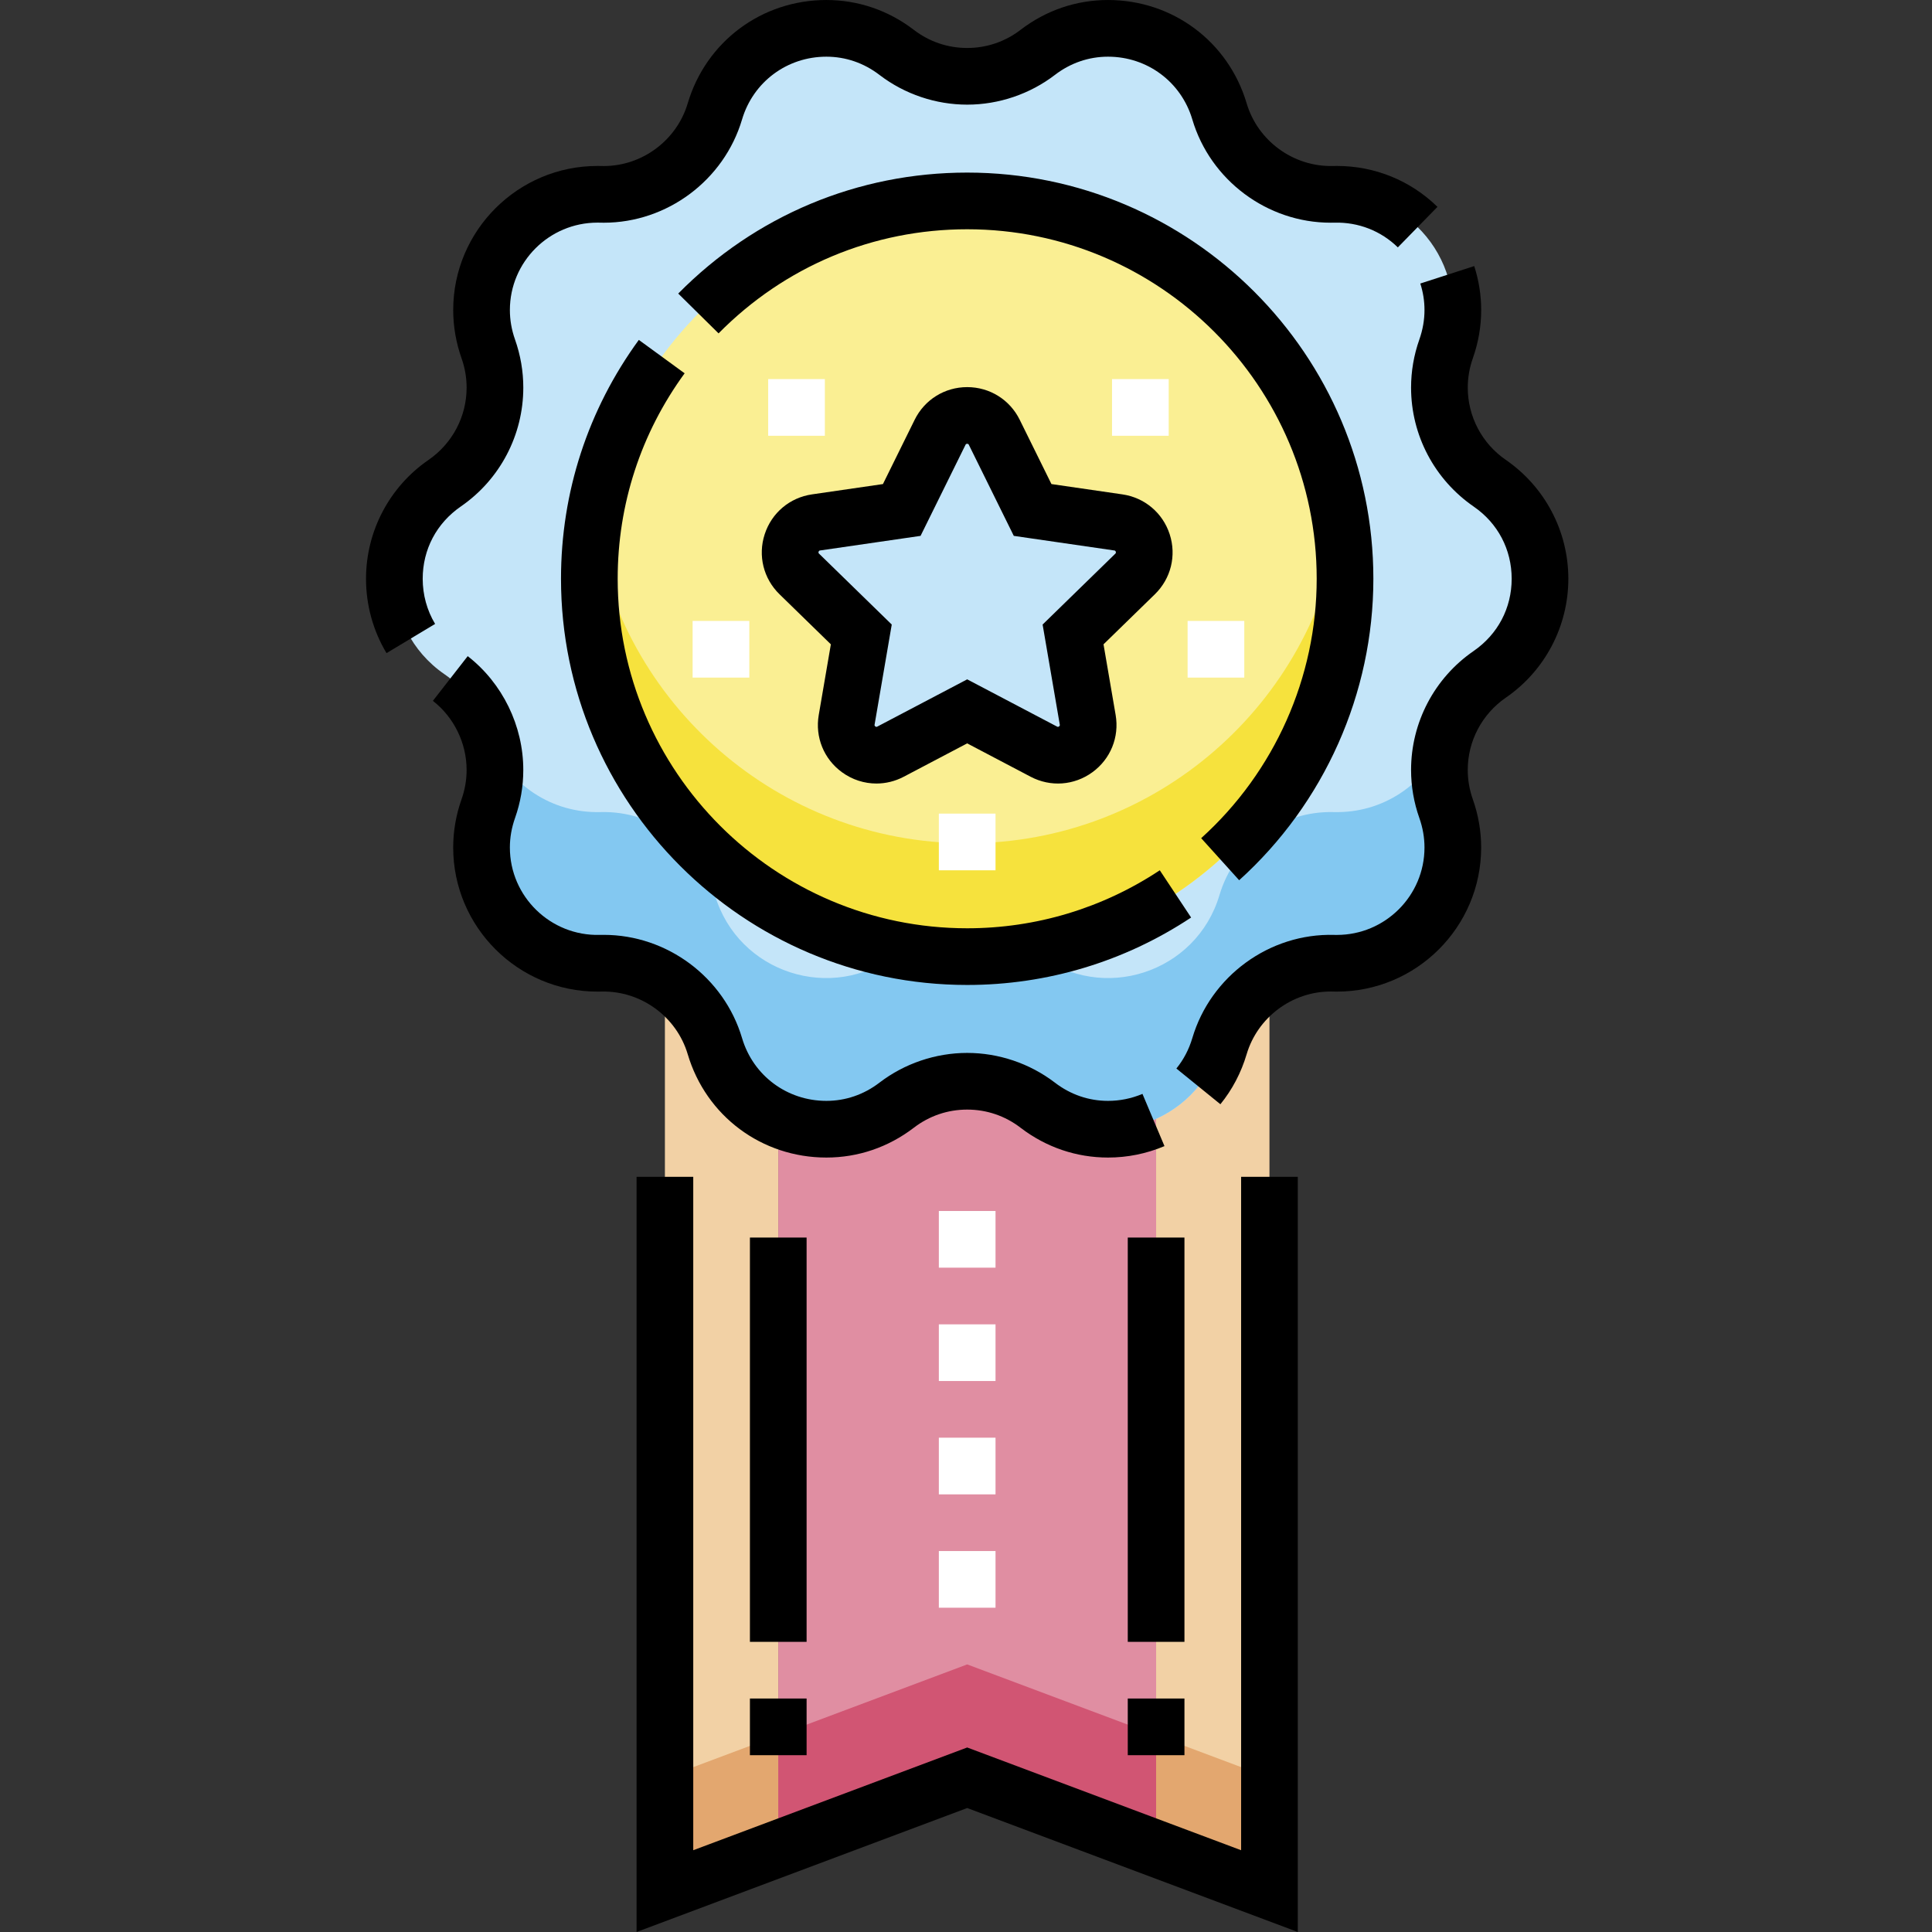 <svg height="512pt" viewBox="-97 0 512 512" width="512pt" xmlns="http://www.w3.org/2000/svg"><rect x="-97" y="0" width="512" height="512" fill="#333333" stroke="none"/><path d="m79.207 234.812v266.352l30.043-11.266v-255.086zm0 0" fill="#f2d1a5"/><path d="m239.422 234.812h-30.039v255.086l30.039 11.266zm0 0" fill="#f2d1a5"/><path d="m109.25 234.812v255.086l50.066-18.773 50.066 18.773v-255.086zm0 0" fill="#e08ea2"/><path d="m297.828 178.684-.07.051c-11.43 7.875-16.16 22.434-11.543 35.52l.023.074c7.164 20.301-8.234 41.484-29.758 40.938l-.062-.004c-13.891-.352-26.289 8.66-30.242 21.98-6.125 20.66-31.059 28.758-48.156 15.648l-.008-.004c-11.031-8.461-26.363-8.461-37.395 0l-.008.004c-17.098 13.109-42.027 5.012-48.156-15.648-3.949-13.32-16.352-22.332-30.242-21.98l-.062.004c-21.523.547-36.922-20.637-29.758-40.938l.023-.074c4.617-13.086-.113-27.645-11.543-35.52l-.07-.051c-17.723-12.211-17.723-38.391 0-50.605l.07-.047c11.43-7.879 16.16-22.434 11.543-35.523l-.023-.074c-7.164-20.301 8.234-41.484 29.758-40.938l.062.004c13.891.352 26.289-8.66 30.242-21.98 6.125-20.656 31.059-28.758 48.156-15.648l.008.008c11.031 8.457 26.363 8.457 37.395 0l.008-.008c17.098-13.109 42.027-5.012 48.156 15.648 3.949 13.32 16.352 22.332 30.242 21.98l.062-.004c21.523-.547 36.922 20.637 29.758 40.938l-.023.074c-4.617 13.086.113 27.645 11.543 35.52l.07.051c17.723 12.215 17.723 38.391 0 50.605zm0 0" fill="#c4e5f9"/><path d="m79.207 501.164 30.043-11.266v-30.039l-30.043 11.266zm0 0" fill="#e3a76f"/><path d="m209.383 489.898 30.039 11.266v-30.039l-30.039-11.266zm0 0" fill="#e3a76f"/><path d="m109.25 459.859v30.039l50.066-18.773 50.066 18.773v-30.039l-50.066-18.773zm0 0" fill="#d15573"/><path d="m286.215 214.254c-1.992-5.645-2.234-11.559-.965-17.094-4.855 10.664-15.672 18.383-28.77 18.051h-.062c-13.891-.355-26.293 8.656-30.242 21.98-6.125 20.656-31.059 28.758-48.156 15.645l-.008-.004c-11.031-8.457-26.367-8.457-37.395 0l-.008.004c-17.098 13.113-42.031 5.012-48.156-15.645-3.953-13.324-16.352-22.336-30.242-21.98h-.062c-13.098.336-23.914-7.383-28.773-18.051 1.273 5.539 1.031 11.453-.961 17.094l-.023.074c-7.164 20.301 8.234 41.484 29.758 40.938l.062-.004c13.891-.352 26.289 8.66 30.242 21.98 6.125 20.66 31.059 28.758 48.156 15.648l.008-.004c11.031-8.461 26.363-8.461 37.395 0l.008.004c17.098 13.109 42.027 5.012 48.156-15.648 3.949-13.32 16.352-22.332 30.242-21.98l.062.004c21.523.547 36.922-20.637 29.758-40.941zm0 0" fill="#83c8f1"/><path d="m159.316 253.512c-55.215 0-100.133-44.918-100.133-100.133 0-55.211 44.918-100.133 100.133-100.133 55.211 0 100.133 44.922 100.133 100.133 0 55.215-44.922 100.133-100.133 100.133zm0 0" fill="#faef93"/><path d="m166.5 114.566 10.156 20.582 22.715 3.301c6.57.953 9.191 9.027 4.438 13.664l-16.434 16.02 3.879 22.621c1.121 6.543-5.746 11.535-11.621 8.445l-20.316-10.68-20.316 10.68c-5.879 3.09-12.746-1.902-11.625-8.445l3.879-22.621-16.434-16.02c-4.754-4.637-2.133-12.711 4.441-13.664l22.711-3.301 10.16-20.582c2.938-5.957 11.43-5.957 14.367 0zm0 0" fill="#c4e5f9"/><path d="m159.316 223.473c-50.109 0-91.738-37-99.008-85.113-.738 4.902-1.125 9.918-1.125 15.02 0 55.215 44.918 100.133 100.133 100.133 55.211 0 100.133-44.918 100.133-100.133 0-5.102-.387-10.117-1.129-15.02-7.27 48.113-48.895 85.113-99.004 85.113zm0 0" fill="#f6e23d"/><path d="m15.02 153.379c0-7.75 3.66-14.719 10.117-19.168 10.355-7.137 16.543-18.91 16.543-31.488 0-4.336-.734-8.613-2.207-12.785-.895-2.539-1.348-5.152-1.348-7.773 0-12.773 10.41-23.168 23.211-23.168.207 0 .414.004.684.008.328.008.656.016.984.016 16.801 0 31.871-11.254 36.648-27.367 2.953-9.949 11.93-16.633 22.344-16.633 5.086 0 9.941 1.664 14.047 4.812l.113.086c6.617 5.039 14.836 7.812 23.16 7.812 8.363 0 16.629-2.805 23.273-7.898 4.105-3.148 8.961-4.812 14.043-4.812 10.414 0 19.395 6.684 22.344 16.633 4.777 16.113 19.852 27.363 36.652 27.363.328 0 .656-.004.906-.008l.133-.004c6.336-.16 12.301 2.18 16.777 6.555l10.5-10.742c-7.152-6.988-16.617-10.84-26.648-10.84-.332 0-.668.004-.934.012l-.141.004c-10.453.242-19.887-6.641-22.844-16.609-4.859-16.379-19.625-27.383-36.746-27.383-8.418 0-16.434 2.734-23.188 7.918-4.09 3.133-8.977 4.793-14.129 4.793s-10.039-1.66-14.129-4.793l-.113-.086c-6.727-5.125-14.707-7.832-23.078-7.832-17.121 0-31.883 11.004-36.742 27.383-2.898 9.785-12.051 16.617-22.25 16.617-.199 0-.395-.004-.664-.012-.336-.008-.672-.012-1.004-.012-21.082 0-38.23 17.133-38.23 38.191 0 4.32.742 8.617 2.23 12.836.879 2.492 1.324 5.09 1.324 7.719 0 7.641-3.754 14.789-10.117 19.172-10.359 7.137-16.543 18.906-16.543 31.484 0 6.973 1.879 13.785 5.43 19.699l12.879-7.73c-2.152-3.582-3.289-7.719-3.289-11.969zm0 0"/><path d="m85.254 279.379c4.855 16.379 19.621 27.383 36.742 27.383 8.418 0 16.434-2.734 23.191-7.914 4.09-3.137 8.977-4.797 14.129-4.797s10.035 1.66 14.125 4.797l.113.086c6.73 5.121 14.707 7.828 23.078 7.828 5.156 0 10.191-1.02 14.965-3.031l-5.832-13.84c-2.914 1.23-5.988 1.852-9.133 1.852-5.082 0-9.941-1.664-14.043-4.812l-.113-.086c-6.621-5.039-14.84-7.812-23.16-7.812-8.367 0-16.629 2.805-23.277 7.898-4.102 3.148-8.961 4.812-14.043 4.812-10.414 0-19.395-6.684-22.344-16.633-4.777-16.113-19.852-27.363-36.652-27.363-.328 0-.656.004-1.039.012-13.074.348-23.84-10.176-23.84-23.16 0-2.617.453-5.234 1.375-7.84 1.449-4.102 2.18-8.379 2.18-12.715 0-11.703-5.504-22.977-14.727-30.16l-9.23 11.848c5.598 4.359 8.938 11.207 8.938 18.312 0 2.629-.445 5.227-1.348 7.789-1.465 4.145-2.207 8.441-2.207 12.766 0 21.059 17.152 38.188 38.23 38.188.336 0 .668-.004 1.074-.012 10.441-.254 19.891 6.633 22.848 16.605zm0 0"/><path d="m302.02 121.844c-6.293-4.332-10.047-11.484-10.047-19.121 0-2.629.445-5.227 1.348-7.789 1.465-4.145 2.207-8.441 2.207-12.766 0-3.953-.621-7.875-1.844-11.656l-14.289 4.625c.738 2.281 1.113 4.648 1.109 7.031 0 2.617-.453 5.23-1.375 7.84-1.445 4.102-2.18 8.379-2.18 12.715 0 12.578 6.188 24.352 16.617 31.539 6.383 4.398 10.043 11.367 10.043 19.121 0 7.75-3.66 14.719-10.117 19.164-10.355 7.141-16.543 18.914-16.543 31.496 0 4.332.734 8.609 2.207 12.781.895 2.539 1.348 5.156 1.348 7.773 0 12.773-10.41 23.168-23.211 23.168-.207 0-.414 0-.582-.004l-.102-.004c-17.188-.484-32.766 10.926-37.633 27.352-.891 2.992-2.309 5.703-4.223 8.062l11.664 9.465c3.164-3.898 5.504-8.359 6.957-13.258 2.902-9.781 12.051-16.617 22.254-16.617.195 0 .395.004.555.008l.105.004c.336.008.672.012 1.004.012 21.082 0 38.23-17.129 38.23-38.188 0-4.324-.738-8.617-2.23-12.84-.875-2.492-1.324-5.086-1.324-7.715 0-7.641 3.758-14.793 10.121-19.176 10.355-7.137 16.539-18.906 16.539-31.484 0-12.578-6.18-24.352-16.609-31.539zm0 0"/><path d="m72.297 90.078c-13.492 18.504-20.625 40.391-20.625 63.305 0 59.352 48.289 107.641 107.645 107.641 21.191 0 41.707-6.18 59.34-17.871l-8.301-12.52c-15.16 10.055-32.812 15.371-51.039 15.371-51.074 0-92.625-41.551-92.625-92.621 0-19.711 6.137-38.539 17.742-54.453zm0 0"/><path d="m221.324 222.125 10.066 11.145c22.602-20.41 35.566-49.527 35.566-79.887 0-59.355-48.289-107.645-107.641-107.645-28.977 0-56.168 11.387-76.578 32.059l10.688 10.551c17.566-17.793 40.965-27.59 65.891-27.59 51.07 0 92.621 41.551 92.621 92.625 0 26.117-11.16 51.172-30.613 68.742zm0 0"/><path d="m212.98 141.582c-1.84-5.66-6.641-9.711-12.531-10.566l-18.805-2.734-8.41-17.039c-2.633-5.336-7.969-8.652-13.918-8.652-5.953 0-11.285 3.316-13.918 8.652l-8.41 17.039-18.809 2.734c-5.887.855-10.688 4.902-12.527 10.566-1.84 5.656-.332 11.754 3.93 15.906l13.605 13.266-3.211 18.73c-1.008 5.867 1.359 11.684 6.176 15.18 2.719 1.98 5.902 2.98 9.109 2.98 2.465 0 4.945-.594 7.234-1.797l16.82-8.844 16.82 8.844c5.27 2.77 11.531 2.316 16.348-1.184 4.816-3.496 7.18-9.312 6.176-15.18l-3.215-18.73 13.609-13.266c4.258-4.152 5.766-10.25 3.926-15.906zm-14.414 5.152-19.262 18.777 4.547 26.512c.023.137.055.309-.199.492-.25.18-.395.105-.527.035l-23.809-12.516-23.812 12.516c-.129.07-.273.145-.527-.035-.25-.184-.223-.355-.199-.492l4.547-26.512-19.262-18.781c-.105-.102-.223-.215-.125-.512.094-.297.266-.32.402-.34l26.621-3.867 11.906-24.125c.062-.129.137-.277.449-.277.309 0 .383.148.445.277l11.906 24.125 26.621 3.867c.137.02.309.043.406.34.094.297-.023.414-.129.516zm0 0"/><path d="m231.91 490.328-72.594-27.227-72.598 27.227v-178.457h-15.02v200.129l87.617-32.855 87.613 32.855v-200.137h-15.02zm0 0"/><path d="m101.738 450.125h15.02v15.02h-15.02zm0 0"/><path d="m101.738 327.965h15.02v107.141h-15.02zm0 0"/><path d="m201.871 327.965h15.02v107.141h-15.02zm0 0"/><path d="m201.871 450.125h15.02v15.02h-15.02zm0 0"/><g fill="#fff"><path d="m166.824 426.062h-15.02v-15.02h15.02zm0-30.039h-15.02v-15.02h15.02zm0-30.039h-15.02v-15.02h15.02zm0-30.039h-15.02v-15.02h15.02zm0 0"/><path d="m197.699 100.465h15.02v15.02h-15.02zm0 0"/><path d="m106.578 100.465h15.02v15.02h-15.02zm0 0"/><path d="m217.727 164.551h15.02v15.02h-15.02zm0 0"/><path d="m151.805 215.617h15.02v15.02h-15.02zm0 0"/><path d="m86.551 164.551h15.023v15.02h-15.023zm0 0"/></g></svg>